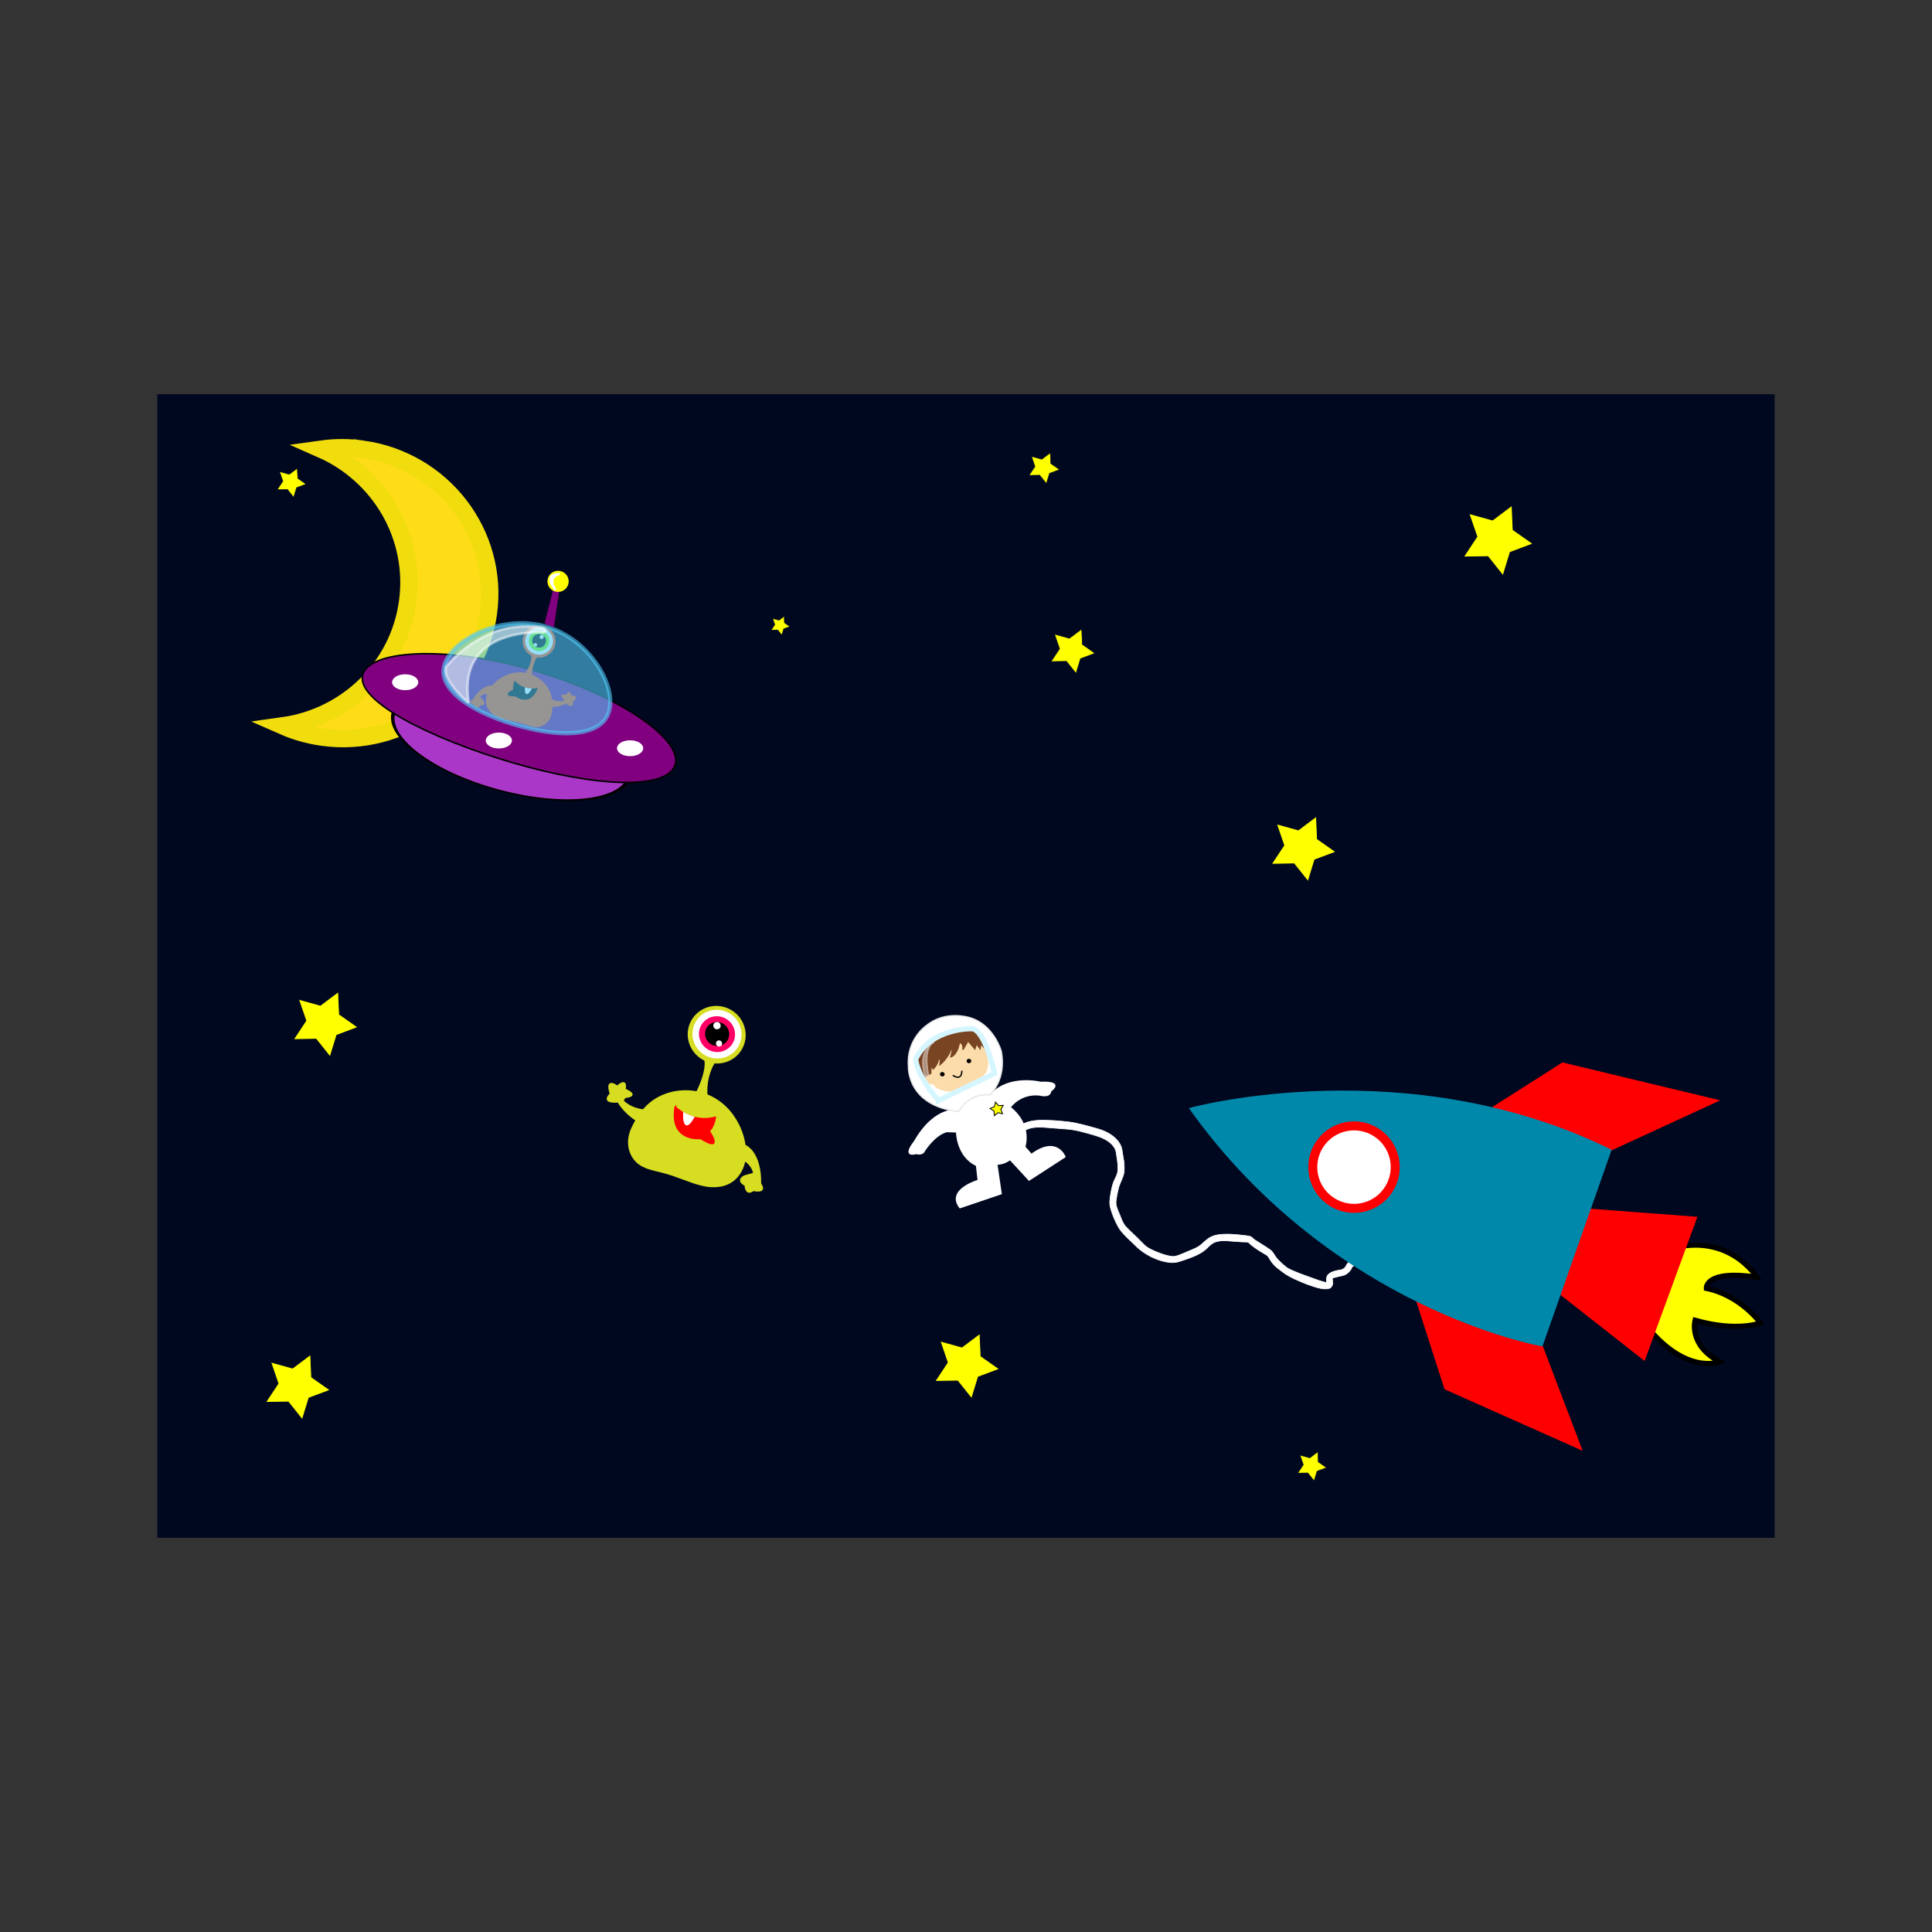 <svg:svg xmlns:dc="http://purl.org/dc/elements/1.1/" xmlns:ns1="http://sodipodi.sourceforge.net/DTD/sodipodi-0.dtd" xmlns:ns2="http://www.inkscape.org/namespaces/inkscape" xmlns:ns4="http://creativecommons.org/ns#" xmlns:rdf="http://www.w3.org/1999/02/22-rdf-syntax-ns#" xmlns:svg="http://www.w3.org/2000/svg" height="668.88" id="svg2" version="1.1" viewBox="-29.024 -118.5 668.88 668.88" width="668.88" ns1:docname="alien_space.svg" ns2:version="0.48.4 r9939">
  <svg:rect x="-29.024" y="-118.5" width="668.88" height="668.88" fill="#333333" stroke="none"/>
  <ns1:namedview bordercolor="#666666" borderopacity="1.0" fit-margin-bottom="0" fit-margin-left="0" fit-margin-right="0" fit-margin-top="0" id="base" pagecolor="#ffffff" showgrid="false" ns2:current-layer="layer1" ns2:cx="340.57427" ns2:cy="181.75879" ns2:document-units="px" ns2:pageopacity="0.0" ns2:pageshadow="2" ns2:window-height="961" ns2:window-maximized="1" ns2:window-width="1280" ns2:window-x="-8" ns2:window-y="-8" ns2:zoom="1.2693986" />
  <svg:g id="layer1" transform="translate(-66.633 -310.24)" ns2:groupmode="layer" ns2:label="Livello 1">
    <svg:g id="g4582">
      <svg:rect height="393.38" id="rect2989" style="stroke:#000820;stroke-width:2.522;fill:#000820" width="557.4" x="93.349" y="329.49" />
      <svg:path d="m370.13 222.8-30.734 100.02-65.212-81.83-104.62 1.679 57.673-87.307-33.927-98.983 100.86 27.871 83.655-62.854 4.659 104.53 85.628 60.137z" id="path3002" style="stroke:#000820;stroke-width:4;fill:#ffff00" transform="matrix(.075 0 0 .075 116.83 659.06)" ns1:arg1="0.7551044" ns1:arg2="1.3834229" ns1:cx="309.64319" ns1:cy="165.86574" ns1:r1="83.070076" ns1:r2="159.75014" ns1:sides="5" ns1:type="star" ns2:flatsided="false" ns2:randomized="0" ns2:rounded="0" />
      <svg:path d="m370.13 222.8-30.734 100.02-65.212-81.83-104.62 1.679 57.673-87.307-33.927-98.983 100.86 27.871 83.655-62.854 4.659 104.53 85.628 60.137z" id="path3004" style="stroke:#000820;stroke-width:4;fill:#ffff00" transform="matrix(.081 0 0 .081 530.5 364.94)" ns1:arg1="0.7551044" ns1:arg2="1.3834229" ns1:cx="309.64319" ns1:cy="165.86574" ns1:r1="83.070076" ns1:r2="159.75014" ns1:sides="5" ns1:type="star" ns2:flatsided="false" ns2:randomized="0" ns2:rounded="0" />
      <svg:path d="m370.13 222.8-30.734 100.02-65.212-81.83-104.62 1.679 57.673-87.307-33.927-98.983 100.86 27.871 83.655-62.854 4.659 104.53 85.628 60.137z" id="path3006" style="stroke:#000820;stroke-width:4;fill:#ffff00" transform="matrix(.075 0 0 .075 193.82 428.78)" ns1:arg1="0.7551044" ns1:arg2="1.3834229" ns1:cx="309.64319" ns1:cy="165.86574" ns1:r1="83.070076" ns1:r2="159.75014" ns1:sides="5" ns1:type="star" ns2:flatsided="false" ns2:randomized="0" ns2:rounded="0" />
      <svg:path d="m370.13 222.8-30.734 100.02-65.212-81.83-104.62 1.679 57.673-87.307-33.927-98.983 100.86 27.871 83.655-62.854 4.659 104.53 85.628 60.137z" id="path3009" style="stroke:#000820;stroke-width:4;fill:#ffff00" transform="matrix(.075 0 0 .075 465.04 472.74)" ns1:arg1="0.7551044" ns1:arg2="1.3834229" ns1:cx="309.64319" ns1:cy="165.86574" ns1:r1="83.070076" ns1:r2="159.75014" ns1:sides="5" ns1:type="star" ns2:flatsided="false" ns2:randomized="0" ns2:rounded="0" />
      <svg:path d="m370.13 222.8-30.734 100.02-65.212-81.83-104.62 1.679 57.673-87.307-33.927-98.983 100.86 27.871 83.655-62.854 4.659 104.53 85.628 60.137z" id="path3011" style="stroke:#000820;stroke-width:4;fill:#ffff00" transform="matrix(.051 0 0 .051 392.84 408.42)" ns1:arg1="0.7551044" ns1:arg2="1.3834229" ns1:cx="309.64319" ns1:cy="165.86574" ns1:r1="83.070076" ns1:r2="159.75014" ns1:sides="5" ns1:type="star" ns2:flatsided="false" ns2:randomized="0" ns2:rounded="0" />
      <svg:path d="m370.13 222.8-30.734 100.02-65.212-81.83-104.62 1.679 57.673-87.307-33.927-98.983 100.86 27.871 83.655-62.854 4.659 104.53 85.628 60.137z" id="path3013-1" style="stroke:#000820;stroke-width:4;fill:#ffff00" transform="matrix(.075 0 0 .075 348.56 651.78)" ns1:arg1="0.7551044" ns1:arg2="1.3834229" ns1:cx="309.64319" ns1:cy="165.86574" ns1:r1="83.070076" ns1:r2="159.75014" ns1:sides="5" ns1:type="star" ns2:flatsided="false" ns2:randomized="0" ns2:rounded="0" />
      <svg:path d="m370.13 222.8-30.734 100.02-65.212-81.83-104.62 1.679 57.673-87.307-33.927-98.983 100.86 27.871 83.655-62.854 4.659 104.53 85.628 60.137z" id="path3015-7" style="stroke:#000820;stroke-width:4;fill:#ffff00" transform="matrix(.033 0 0 .033 128.06 353.2)" ns1:arg1="0.7551044" ns1:arg2="1.3834229" ns1:cx="309.64319" ns1:cy="165.86574" ns1:r1="83.070076" ns1:r2="159.75014" ns1:sides="5" ns1:type="star" ns2:flatsided="false" ns2:randomized="0" ns2:rounded="0" />
      <svg:path d="m370.13 222.8-30.734 100.02-65.212-81.83-104.62 1.679 57.673-87.307-33.927-98.983 100.86 27.871 83.655-62.854 4.659 104.53 85.628 60.137z" id="path3017-4" style="stroke:#000820;stroke-width:4;fill:#ffff00" transform="matrix(.075 0 0 .075 126.46 533.45)" ns1:arg1="0.7551044" ns1:arg2="1.3834229" ns1:cx="309.64319" ns1:cy="165.86574" ns1:r1="83.070076" ns1:r2="159.75014" ns1:sides="5" ns1:type="star" ns2:flatsided="false" ns2:randomized="0" ns2:rounded="0" />
      <svg:path d="m370.13 222.8-30.734 100.02-65.212-81.83-104.62 1.679 57.673-87.307-33.927-98.983 100.86 27.871 83.655-62.854 4.659 104.53 85.628 60.137z" id="path3019" style="stroke:#000820;stroke-width:4;fill:#ffff00" transform="matrix(.033 0 0 .033 481.36 693.72)" ns1:arg1="0.7551044" ns1:arg2="1.3834229" ns1:cx="309.64319" ns1:cy="165.86574" ns1:r1="83.070076" ns1:r2="159.75014" ns1:sides="5" ns1:type="star" ns2:flatsided="false" ns2:randomized="0" ns2:rounded="0" />
      <svg:path d="m163.11 347.26c-4.852-0.675-9.624-0.647-14.24-0.004 20.256 8.913 33.022 30.265 29.858 53.007-3.164 22.74-21.27 39.748-43.187 42.794 4.267 1.881 8.846 3.209 13.7 3.884 27.878 3.879 53.598-15.268 57.427-42.791 3.83-27.523-15.68-53.012-43.558-56.891z" id="path3021" style="stroke:#f1dd0d;stroke-width:6.047;fill:#ffdc18" ns2:connector-curvature="0" />
      <svg:path d="m370.13 222.8-30.734 100.02-65.212-81.83-104.62 1.679 57.673-87.307-33.927-98.983 100.86 27.871 83.655-62.854 4.659 104.53 85.628 60.137z" id="path3959" style="stroke:#000820;stroke-width:4;fill:#ffff00" transform="matrix(.035 0 0 .035 387.99 347.81)" ns1:arg1="0.7551044" ns1:arg2="1.3834229" ns1:cx="309.64319" ns1:cy="165.86574" ns1:r1="83.070076" ns1:r2="159.75014" ns1:sides="5" ns1:type="star" ns2:flatsided="false" ns2:randomized="0" ns2:rounded="0" />
      <svg:path d="m370.13 222.8-30.734 100.02-65.212-81.83-104.62 1.679 57.673-87.307-33.927-98.983 100.86 27.871 83.655-62.854 4.659 104.53 85.628 60.137z" id="path3961" style="stroke:#000820;stroke-width:4;fill:#ffff00" transform="matrix(.021 0 0 .021 301.13 404.74)" ns1:arg1="0.7551044" ns1:arg2="1.3834229" ns1:cx="309.64319" ns1:cy="165.86574" ns1:r1="83.070076" ns1:r2="159.75014" ns1:sides="5" ns1:type="star" ns2:flatsided="false" ns2:randomized="0" ns2:rounded="0" />
      <svg:g id="g4245" transform="matrix(.917 0 0 .917 -81.015 -34.808)">
        <svg:path d="m247.98 637.92c0 8.959-7.53 16.222-16.82 16.222-9.289 0-16.82-7.263-16.82-16.222 0-8.959 7.53-16.222 16.82-16.222 9.289 0 16.82 7.263 16.82 16.222z" id="path3013" style="stroke:#000000;stroke-width:.5;fill:#ab37c8" transform="matrix(2.663 .653 -.143 1.103 -201.87 -326.42)" ns1:cx="231.15678" ns1:cy="637.91541" ns1:rx="16.819864" ns1:ry="16.221529" ns1:type="arc" />
        <svg:path d="m383.69 537.09c-5.405 8.806-34.791 6.32-66.783-3.911s-55.407-23.936-50.002-32.742c5.405-8.806 36.519-9.113 68.511 1.119 31.992 10.231 53.678 26.728 48.273 35.534z" id="path2996" style="stroke:#000000;stroke-width:.592;fill:#800080" ns1:nodetypes="sssss" ns2:connector-curvature="0" />
        <svg:g id="g4184" transform="matrix(-.369 0 0 .369 503.9 193.01)">
          <svg:path d="m57.873 558.62c0 10.444-7.855 18.911-17.544 18.911-9.689 0-17.544-8.467-17.544-18.911s7.855-18.911 17.544-18.911c9.689 0 17.544 8.467 17.544 18.911z" id="path4129" style="stroke-linejoin:round;stroke:#ff4500;stroke-linecap:round;stroke-width:10;fill:#ff0000" transform="matrix(.749 0 0 .695 433.23 414.41)" ns1:cx="40.328827" ns1:cy="558.61884" ns1:rx="17.54418" ns1:ry="18.911259" ns1:type="arc" />
          <svg:path d="m57.873 558.62c0 10.444-7.855 18.911-17.544 18.911-9.689 0-17.544-8.467-17.544-18.911s7.855-18.911 17.544-18.911c9.689 0 17.544 8.467 17.544 18.911z" id="path4131" style="stroke-linejoin:round;stroke:#ffffff;stroke-linecap:round;stroke-width:10;fill:#ffffff" transform="matrix(.634 0 0 .588 437.85 473.82)" ns1:cx="40.328827" ns1:cy="558.61884" ns1:rx="17.54418" ns1:ry="18.911259" ns1:type="arc" />
          <svg:path d="m57.873 558.62c0 10.444-7.855 18.911-17.544 18.911-9.689 0-17.544-8.467-17.544-18.911s7.855-18.911 17.544-18.911c9.689 0 17.544 8.467 17.544 18.911z" id="path4133" style="stroke-linejoin:round;stroke:#7cfc00;stroke-linecap:round;stroke-width:10;fill:#7cfc00" transform="matrix(.466 0 0 .432 444.63 560.95)" ns1:cx="40.328827" ns1:cy="558.61884" ns1:rx="17.54418" ns1:ry="18.911259" ns1:type="arc" />
          <svg:path d="m57.873 558.62c0 10.444-7.855 18.911-17.544 18.911-9.689 0-17.544-8.467-17.544-18.911s7.855-18.911 17.544-18.911c9.689 0 17.544 8.467 17.544 18.911z" id="path4135" style="stroke-linejoin:round;stroke:#000000;stroke-linecap:round;stroke-width:10;fill:#000000" transform="matrix(.313 0 0 .29 450.8 640.16)" ns1:cx="40.328827" ns1:cy="558.61884" ns1:rx="17.54418" ns1:ry="18.911259" ns1:type="arc" />
          <svg:path d="m57.873 558.62c0 10.444-7.855 18.911-17.544 18.911-9.689 0-17.544-8.467-17.544-18.911s7.855-18.911 17.544-18.911c9.689 0 17.544 8.467 17.544 18.911z" id="path4137" style="stroke-linejoin:round;stroke:#ffffff;stroke-linecap:round;stroke-width:10;fill:#ffffff" transform="matrix(.081 0 0 .075 464.03 764.34)" ns1:cx="40.328827" ns1:cy="558.61884" ns1:rx="17.54418" ns1:ry="18.911259" ns1:type="arc" />
          <svg:path d="m57.873 558.62c0 10.444-7.855 18.911-17.544 18.911-9.689 0-17.544-8.467-17.544-18.911s7.855-18.911 17.544-18.911c9.689 0 17.544 8.467 17.544 18.911z" id="path4139" style="stroke-linejoin:round;stroke:#ffffff;stroke-linecap:round;stroke-width:10;fill:#ffffff" transform="matrix(.096 0 0 .089 456.92 748.39)" ns1:cx="40.328827" ns1:cy="558.61884" ns1:rx="17.54418" ns1:ry="18.911259" ns1:type="arc" />
          <svg:path d="m471.56 837.84c-1.367-14.696-5.639-18.797-5.639-18.797l4.785-1.367s-0.171 9.057 6.665 18.114z" id="path4141" style="stroke:#ff4500;stroke-width:1px;fill:#ff4500" ns2:connector-curvature="0" />
          <svg:path d="m451.06 869.28s-7.69 0.513-15.38-3.418c0 0-8.032 6.494-6.152-1.538 0 0-8.032-6.152 1.025-5.639 0 0 1.88-7.69 4.614-0.854 0 0 9.57-1.709 2.392 3.76v2.392s6.323 2.221 14.867-2.563z" id="path4145" style="stroke:#ff4500;stroke-width:1px;fill:#ff4500" ns2:connector-curvature="0" />
          <svg:path d="m511.83 861.44c0.775 5.68-1.741 9.711-6.882 12.65-5.141 2.94-13.249 3.934-21.608 5.934-8.359 2-13.592 4.968-18.125 4.479-4.533-0.489-8.367-4.437-9.141-10.117-0.775-5.68-0.993-12.701 2.268-19.144 3.261-6.443 10.002-12.307 18.362-14.307 8.359-2 16.497 0.158 23.081 4.407 6.584 4.249 11.272 10.418 12.046 16.098z" id="path4147" style="stroke-linejoin:round;stroke:#ff4500;stroke-linecap:round;stroke-width:11.694;fill:#ff4500" ns1:nodetypes="sssssssss" ns2:connector-curvature="0" />
          <svg:path d="m513.26 855.95s6.665-1.538 11.278 3.418l-3.76 4.101s-3.418 4.785 3.076 4.272c0 0 3.418 5.297 5.468 0 0 0 7.861-2.563 1.367-5.297 0 0-8.203-15.038-19.481-14.013z" id="path4149" style="stroke:#ff4500;stroke-width:1px;fill:#ff4500" ns2:connector-curvature="0" />
          <svg:path d="m465.41 850.99s13.158 3.076 22.728-7.177c0 0 2.221 4.443 1.196 8.544 0 0 14.354 6.152-1.88 6.152 0 0-14.183 11.449-22.044-7.519z" id="path4153" style="stroke:#000000;stroke-width:1px;fill:#000000" ns2:connector-curvature="0" />
          <svg:path d="m471.52 851.36s6.43 11.321 5.918-0.983l-0.785 0.23-2.149 0.403-1.822 0.262z" id="path4155" style="stroke:#ffffff;stroke-width:1px;fill:#ffffff" ns1:nodetypes="cccccc" ns2:connector-curvature="0" />
        </svg:g>
        <svg:path d="m359.13 516.21c-3.368 9.388-19.177 9.347-35.803 4.336-16.626-5.011-29.369-13.626-26.001-23.014 3.368-9.388 21.969-18.787 38.595-13.776 16.626 5.011 26.576 23.066 23.209 32.454z" id="path3000" style="opacity:.6;stroke:#53caf5;stroke-width:1.587;fill:#53caf5" ns1:nodetypes="sssss" ns2:connector-curvature="0" />
        <svg:path d="m335.38 482.38 3.292-12.991 1.438 0.675-1.94 13.238c-0.732-0.341-1.638-0.529-2.791-0.922z" id="path3015" style="stroke:#800080;stroke-width:.781px;fill:#800080" ns1:nodetypes="ccccc" ns2:connector-curvature="0" />
        <svg:path d="m306.35 512.45s-10.371-8.377-8.51-13.695c0 0 14.626-19.147 36.831-14.493 0 0 1.596 1.33-0.133 1.596 0 0-32.975-2.526-28.188 26.593z" id="path3003" style="opacity:.5;stroke:#ffffff;stroke-width:1px;fill:#ffffff" ns2:connector-curvature="0" />
        <svg:path d="m272.71 580.74c0 1.909-1.429 3.457-3.191 3.457s-3.191-1.548-3.191-3.457c0-1.909 1.429-3.457 3.191-3.457s3.191 1.548 3.191 3.457z" id="path3017" style="stroke:#ffff00;stroke-width:.5;fill:#ffff00" transform="matrix(1.166 0 0 1.076 25.797 -158.33)" ns1:cx="269.51669" ns1:cy="580.74121" ns1:rx="3.1911204" ns1:ry="3.457047" ns1:type="arc" />
        <svg:path d="m340.34 463.81s-5.986-0.177-1.406 5.705c0 0-3.236-4.188 1.406-5.705z" id="path3035" style="stroke-linejoin:round;stroke:#ffffff;stroke-linecap:round;stroke-width:.926px;fill:#ffffff" ns2:connector-curvature="0" />
        <svg:path d="m217.88 616.27c0 1.519-2.1 2.75-4.691 2.75s-4.691-1.231-4.691-2.75 2.1-2.75 4.691-2.75c2.591 0 4.691 1.231 4.691 2.75z" id="path3805" style="stroke-linejoin:round;stroke:#ffffff;stroke-linecap:round;stroke-width:.5;fill:#ffffff" transform="translate(69.147 -111.64)" ns1:cx="213.19125" ns1:cy="616.27448" ns1:rx="4.6908545" ns1:ry="2.7498114" ns1:type="arc" />
        <svg:path d="m217.88 616.27c0 1.519-2.1 2.75-4.691 2.75s-4.691-1.231-4.691-2.75 2.1-2.75 4.691-2.75c2.591 0 4.691 1.231 4.691 2.75z" id="path3807" style="stroke-linejoin:round;stroke:#ffffff;stroke-linecap:round;stroke-width:.5;fill:#ffffff" transform="translate(154.07 -86.726)" ns1:cx="213.19125" ns1:cy="616.27448" ns1:rx="4.6908545" ns1:ry="2.7498114" ns1:type="arc" />
        <svg:path d="m217.88 616.27c0 1.519-2.1 2.75-4.691 2.75s-4.691-1.231-4.691-2.75 2.1-2.75 4.691-2.75c2.591 0 4.691 1.231 4.691 2.75z" id="path3809" style="stroke-linejoin:round;stroke:#ffffff;stroke-linecap:round;stroke-width:.5;fill:#ffffff" transform="translate(104.51 -89.637)" ns1:cx="213.19125" ns1:cy="616.27448" ns1:rx="4.6908545" ns1:ry="2.7498114" ns1:type="arc" />
      </svg:g>
      <svg:g id="g4216" transform="matrix(.506 .317 -.317 .506 245.55 132.66)">
        <svg:g id="g3917" transform="translate(256.09 -62.995)">
          <svg:path d="m57.873 558.62c0 10.444-7.855 18.911-17.544 18.911-9.689 0-17.544-8.467-17.544-18.911s7.855-18.911 17.544-18.911c9.689 0 17.544 8.467 17.544 18.911z" id="path3891" style="stroke-linejoin:round;stroke:#d7dd21;stroke-linecap:round;stroke-width:10;fill:#d7dd21" transform="matrix(.749 0 0 .695 141.78 231.29)" ns1:cx="40.328827" ns1:cy="558.61884" ns1:rx="17.54418" ns1:ry="18.911259" ns1:type="arc" />
          <svg:path d="m57.873 558.62c0 10.444-7.855 18.911-17.544 18.911-9.689 0-17.544-8.467-17.544-18.911s7.855-18.911 17.544-18.911c9.689 0 17.544 8.467 17.544 18.911z" id="path3889" style="stroke-linejoin:round;stroke:#ffffff;stroke-linecap:round;stroke-width:10;fill:#ffffff" transform="matrix(.634 0 0 .588 146.4 290.69)" ns1:cx="40.328827" ns1:cy="558.61884" ns1:rx="17.54418" ns1:ry="18.911259" ns1:type="arc" />
          <svg:path d="m57.873 558.62c0 10.444-7.855 18.911-17.544 18.911-9.689 0-17.544-8.467-17.544-18.911s7.855-18.911 17.544-18.911c9.689 0 17.544 8.467 17.544 18.911z" id="path3887" style="stroke-linejoin:round;stroke:#ff0066;stroke-linecap:round;stroke-width:10;fill:#ff0066" transform="matrix(.466 0 0 .432 153.18 377.83)" ns1:cx="40.328827" ns1:cy="558.61884" ns1:rx="17.54418" ns1:ry="18.911259" ns1:type="arc" />
          <svg:path d="m57.873 558.62c0 10.444-7.855 18.911-17.544 18.911-9.689 0-17.544-8.467-17.544-18.911s7.855-18.911 17.544-18.911c9.689 0 17.544 8.467 17.544 18.911z" id="path3883" style="stroke-linejoin:round;stroke:#000000;stroke-linecap:round;stroke-width:10;fill:#000000" transform="matrix(.313 0 0 .29 159.35 457.04)" ns1:cx="40.328827" ns1:cy="558.61884" ns1:rx="17.54418" ns1:ry="18.911259" ns1:type="arc" />
          <svg:path d="m57.873 558.62c0 10.444-7.855 18.911-17.544 18.911-9.689 0-17.544-8.467-17.544-18.911s7.855-18.911 17.544-18.911c9.689 0 17.544 8.467 17.544 18.911z" id="path3881" style="stroke-linejoin:round;stroke:#ffffff;stroke-linecap:round;stroke-width:10;fill:#ffffff" transform="matrix(.081 0 0 .075 172.58 581.22)" ns1:cx="40.328827" ns1:cy="558.61884" ns1:rx="17.54418" ns1:ry="18.911259" ns1:type="arc" />
          <svg:path d="m57.873 558.62c0 10.444-7.855 18.911-17.544 18.911-9.689 0-17.544-8.467-17.544-18.911s7.855-18.911 17.544-18.911c9.689 0 17.544 8.467 17.544 18.911z" id="path3885" style="stroke-linejoin:round;stroke:#ffffff;stroke-linecap:round;stroke-width:10;fill:#ffffff" transform="matrix(.096 0 0 .089 165.47 565.27)" ns1:cx="40.328827" ns1:cy="558.61884" ns1:rx="17.54418" ns1:ry="18.911259" ns1:type="arc" />
          <svg:path d="m180.11 654.71c-1.367-14.696-5.639-18.797-5.639-18.797l4.785-1.367s-0.171 9.057 6.665 18.114z" id="path3893" style="stroke:#d7dd21;stroke-width:1px;fill:#d7dd21" ns2:connector-curvature="0" />
        </svg:g>
        <svg:path d="m415.69 623.16s-7.69 0.513-15.38-3.418c0 0-8.032 6.494-6.152-1.538 0 0-8.032-6.152 1.025-5.639 0 0 1.88-7.69 4.614-0.854 0 0 9.57-1.709 2.392 3.76v2.392s6.323 2.221 14.867-2.563z" id="path3903" style="stroke:#d7dd21;stroke-width:1px;fill:#d7dd21" ns2:connector-curvature="0" />
        <svg:path d="m476.47 615.32c0.775 5.68-1.741 9.711-6.882 12.65-5.141 2.94-13.249 3.934-21.608 5.934-8.359 2-13.592 4.968-18.125 4.479-4.533-0.489-8.367-4.437-9.141-10.117-0.775-5.68-0.993-12.701 2.268-19.144 3.261-6.443 10.002-12.307 18.362-14.307 8.359-2 16.497 0.158 23.081 4.407 6.584 4.249 11.272 10.418 12.046 16.098z" id="path3900" style="stroke-linejoin:round;stroke:#d7dd21;stroke-linecap:round;stroke-width:11.694;fill:#d7dd21" ns1:nodetypes="sssssssss" ns2:connector-curvature="0" />
        <svg:path d="m477.9 609.83s6.665-1.538 11.278 3.418l-3.76 4.101s-3.418 4.785 3.076 4.272c0 0 3.418 5.297 5.468 0 0 0 7.861-2.563 1.367-5.297 0 0-8.203-15.038-19.481-14.013z" id="path3905" style="stroke:#d7dd21;stroke-width:1px;fill:#d7dd21" ns2:connector-curvature="0" />
        <svg:g id="g3913" transform="translate(256.09 -62.995)">
          <svg:path d="m173.96 667.87s13.158 3.076 22.728-7.177c0 0 2.221 4.443 1.196 8.544 0 0 14.354 6.152-1.88 6.152 0 0-14.183 11.449-22.044-7.519z" id="path3909" style="stroke:#ff0000;stroke-width:1px;fill:#ff0000" ns2:connector-curvature="0" />
          <svg:path d="m180.07 668.23s6.43 11.321 5.918-0.983l-0.785 0.23-2.149 0.403-1.822 0.262z" id="path3911" style="stroke:#ffffff;stroke-width:1px;fill:#ffffff" ns1:nodetypes="cccccc" ns2:connector-curvature="0" />
        </svg:g>
      </svg:g>
      <svg:g id="g3945" transform="matrix(.453 0 0 .453 145.6 360.16)">
        <svg:path d="m494.2 476.74s-17.679-3.954-33.73 23.96c0 0-10.003 12.096 1.396 9.072 0 0 4.68 1.541 6.204-2.015 0 0 7.621-12.193 17.02-14.733l7.621 0.254s0 18.544 15.241 25.656l1.27 11.431s-24.64 7.113-13.971 20.83l31.499-10.669-3.302-22.608s5.08 0.254 10.161-3.556l14.479 15.749 27.434-17.782s-6.096-16.257-25.656-1.778l-5.08-5.843s5.843-16.765-11.177-30.229c0 0 7.621-11.177 22.862-9.399 0 0 7.621 2.286 8.129-3.048 0 0 10.923-7.367-7.621-6.605 0 0-23.624-5.843-37.341 8.637 0 0-20.899 0.457-25.437 12.675z" id="path3888" style="stroke:#ffffff;stroke-width:1px;fill:#ffffff" ns2:connector-curvature="0" />
        <svg:path d="m494.44 477.78s6.13-14.012 23.864-12.917c0 0 12.698-11.385 8.538-33.278 0 0-5.692-20.361-24.083-25.615 0 0-18.39-6.13-33.278 6.13 0 0-15.325 10.509-13.574 31.088 0 0-1.752 29.994 38.532 34.591z" id="path3860" style="stroke:#e6e6e6;stroke-width:1px;fill:#ffffff" ns2:connector-curvature="0" />
        <svg:path d="m-367.48 163.16c0 0.242-0.196 0.438-0.438 0.438s-0.438-0.196-0.438-0.438c0-0.097 0.032-0.191 0.091-0.267l0.347 0.267z" id="path3868" style="opacity:.269;stroke:#784421;stroke-width:7.7;fill:none" transform="translate(855.46 290)" ns1:cx="-367.91687" ns1:cy="163.15581" ns1:end="3.7984517" ns1:rx="0.43786597" ns1:ry="0.43786597" ns1:start="0" ns1:type="arc" />
        <svg:path d="m468.61 449.99s-0.698 7.444 6.281 6.281c0 0 5.35 9.537 22.331 3.722 0 0 12.794-4.652 17.912-13.027 0 0 2.559-6.048 0.233-11.863l1.628-1.861-5.35-11.398-26.053 1.396-17.912 23.029z" id="path3882" style="stroke:#fcdcab;stroke-width:1px;fill:#fcdcab" ns2:connector-curvature="0" />
        <svg:path d="m468.6 451.07 4.379-2.627v-4.16l1.314-0.657 0.438 1.532s3.065-2.408 4.16-7.444h1.532l-0.438 4.16s5.911-4.598 8.319-11.603l1.314 0.219-1.314 5.473s4.816-1.095 6.568-11.166c0 0 3.503 0.657 2.627 5.692l3.941-6.787 5.254 6.13 1.095-3.941 2.846 3.722 0.438-3.722 3.284 3.503s-1.095-10.509-8.319-14.669c0 0-14.012-1.095-20.142 2.846 0 0-17.952 5.254-23.426 16.201 0 0-2.627 8.101 6.13 17.296z" id="path3862" style="stroke:#784421;stroke-width:1px;fill:#784421" ns2:connector-curvature="0" />
        <svg:path d="m475.71 424.66s-14.024 5.874-6.851 26.562l2.545-1.532s-5.182-20.177 4.305-25.03z" id="path3880" style="opacity:.4;stroke:#ffffff;stroke-width:1.045px;fill:#ffffff" ns1:nodetypes="cccc" ns2:connector-curvature="0" />
        <svg:path d="m478.85 469.3 42.802-20.703s-6.979-33.264-17.214-34.195c0 0-31.171-0.93-43.034 23.262 0 0 0.465 12.096 17.446 31.636z" id="path3886" style="stroke:#d5f6ff;stroke-width:4;fill:none" ns2:connector-curvature="0" />
        <svg:path d="m-241.77 196.76-8.985-2.054-7.114 5.861-0.823-9.18-7.773-4.954 8.477-3.619 2.31-8.923 6.062 6.944 9.2-0.561-4.731 7.911z" id="path3899" style="stroke:#000000;stroke-width:1.666;fill:#ffff00" transform="matrix(.388 0 0 .388 621.63 403.06)" ns1:arg1="0.71027101" ns1:arg2="1.3385895" ns1:cx="-252.43568" ns1:cy="187.58369" ns1:r1="14.072158" ns1:r2="7.3175225" ns1:sides="5" ns1:type="star" ns2:flatsided="false" ns2:randomized="0" ns2:rounded="0" ns2:transform-center-x="0.3884504" ns2:transform-center-y="-0.13817982" />
        <svg:path d="m-429.33 159.98c0 7.98-6.959 14.45-15.544 14.45-8.585 0-15.544-6.469-15.544-14.45 0-7.98 6.959-14.45 15.544-14.45 8.585 0 15.544 6.469 15.544 14.45z" id="path3872" style="stroke:#000000;stroke-width:7.7;fill:#000000" transform="matrix(0.092 0 0 0.092 543.07 424.38)" ns1:cx="-444.87183" ns1:cy="159.98128" ns1:rx="15.544242" ns1:ry="14.449577" ns1:type="arc" />
        <svg:path d="m489.78 449.99s6.746 5.118 6.979-3.489" id="path3878" style="stroke:#000000;stroke-width:1px;fill:none" ns2:connector-curvature="0" />
        <svg:path d="m-429.33 159.98c0 7.98-6.959 14.45-15.544 14.45-8.585 0-15.544-6.469-15.544-14.45 0-7.98 6.959-14.45 15.544-14.45 8.585 0 15.544 6.469 15.544 14.45z" id="path3870" style="stroke:#000000;stroke-width:7.7;fill:#000000" transform="matrix(0.092 0 0 0.092 522.72 434.49)" ns1:cx="-444.87183" ns1:cy="159.98128" ns1:rx="15.544242" ns1:ry="14.449577" ns1:type="arc" />
        <svg:path d="m444.19 296.13c2.987-2.51 6.471-4.68 10.183-5.949 1.072-0.366 2.184-0.602 3.276-0.903 1.25-0.183 2.492-0.429 3.75-0.549 3.462-0.331 6.904-0.231 10.376-0.106 4.804 0.174 9.587 0.637 14.362 1.161 7.596 0.973 14.929 3.213 22.289 5.239 5.683 1.648 11.179 4.295 15.12 8.842 0.613 0.708 1.109 1.51 1.664 2.264 2.165 3.167 2.147 6.94 2.807 10.558 0.812 3.748 1.014 7.57 0.739 11.385-0.605 4.147-2.907 7.704-4.129 11.654-0.881 3.541-1.61 7.122-2.03 10.748-0.361 3.205 1.115 6.133 2.255 9.038 1.101 2.293 1.791 4.787 2.97 7.042 0.622 1.189 1.096 1.796 1.869 2.914 3.709 4.057 7.921 7.582 11.714 11.557 1.479 1.514 2.956 3.117 4.688 4.358 1.856 1.33 4.042 2.258 6.096 3.219 4.542 1.907 9.181 3.694 14.129 4.075 2.791-0.176 5.321-1.411 7.88-2.447 4.065-1.879 8.503-3.159 12.236-5.705 0.564-0.384 1.075-0.84 1.613-1.261 2.339-2.151 4.645-4.406 7.58-5.741 1.921-0.873 3.086-1.029 5.116-1.487 6.79-0.89 13.681-0.172 20.447 0.623 1.618 0.332 3.466 0.183 4.885 1.171 0.759 0.529 1.381 1.233 2.071 1.849 4.006 2.622 8.175 5.008 12.076 7.785 1.938 1.26 2.909 3.301 4.173 5.137 1.161 1.686 0.923 1.316 2.343 2.881 2.029 2.203 4.355 4.084 6.686 5.949 5.611 3.061 11.743 5.065 17.732 7.249 4.322 1.468 8.561 3.373 13.108 4.04 0.131 0.019-0.281-0.011-0.387-0.09-0.05-0.037 0.116-0.046 0.174-0.069-0.105 0.067-0.204 0.257-0.315 0.2-0.165-0.085-0.296-1.387-0.31-1.546-0.161-1.861 0.036-2.409 0.796-4.123 2.272-2.811 5.944-3.433 9.31-4.073 1.564-0.19 2.812-0.589 3.885-1.739 0.778-0.754 1.071-1.836 1.681-2.7 0.67-0.948 0.867-1.061 1.656-1.781 1.215-0.785 2.481-1.613 3.841-2.14 0.052-0.036 0.105-0.072 0.158-0.108 0.212-0.231 3.478 2.766 3.266 2.997-0.218 0.186-0.436 0.372-0.654 0.558-1.942 1.225 0.252-0.074-0.927 0.46-0.776 0.352-1.4 1.001-2.249 1.217-0.307 0.253-0.7 0.411-0.952 0.718-0.842 1.024-1.083 2.504-2.117 3.404-1.556 1.758-3.315 2.947-5.651 3.42-2.381 0.536-4.776 1.057-7.119 1.73-0.087 0.023-0.221-0.011-0.261 0.07-0.401 0.813 0.354 3.644 0.026 4.88-0.178 0.669-0.592 1.252-0.888 1.878-0.498 0.365-0.907 0.905-1.494 1.096-5.226 1.696-12.883-1.723-17.711-3.303-6.204-2.521-12.606-5.057-18.01-9.086-2.509-2.072-5.374-3.743-7.407-6.362-1.496-1.906-1.307-1.548-2.493-3.47-0.996-1.613-1.383-2.768-3.201-3.62-4.362-2.544-8.752-5.157-12.487-8.588-0.283-0.324-0.574-0.642-0.849-0.973-0.046-0.055-0.183-0.171-0.113-0.184 0.099-0.018 0.351 0.116 0.259 0.157-0.841 0.374-3.412-0.2-4.178 0.019-3.231-0.178-6.448-0.436-9.674-0.676-1.564-0.116-3.125-0.309-4.693-0.324-0.796-0.008-1.592 0.054-2.388 0.081-2.065 0.351-4.159 0.671-6.014 1.726-1.93 1.097-3.392 2.866-5.053 4.293-0.644 0.538-1.262 1.108-1.932 1.613-3.876 2.918-8.424 4.659-12.96 6.254-3.931 1.318-7.785 3.01-12.015 2.777-5.507-0.399-10.753-2.109-15.682-4.579-4.375-2.272-8.403-4.985-11.832-8.566-4.093-4.021-8.524-7.752-11.94-12.401-2.132-3.403-3.803-7.029-5.238-10.779-1.274-3.524-2.636-7.091-2.288-10.913 0.334-3.909 1.016-7.789 1.996-11.588 0.23-0.74 0.425-1.492 0.691-2.22 1.05-2.873 2.914-5.449 3.357-8.534 0.331-3.46 0.022-6.932-0.578-10.351-0.507-2.974-0.473-6.097-2.414-8.59-0.462-0.562-0.883-1.16-1.385-1.687-3.657-3.839-8.65-5.71-13.62-7.196-7.11-2.019-14.203-4.213-21.634-4.675-4.689-0.413-9.381-0.741-14.076-1.082-2.823-0.205-3.968-0.365-6.955-0.316-1.094 0.018-2.185 0.138-3.277 0.206-0.933 0.18-1.88 0.296-2.798 0.541-3.458 0.923-6.558 2.905-9.65 4.634-0.218 0.233-3.515-2.855-3.297-3.088z" id="path3943" style="stroke:#ffffff;stroke-width:.5;fill:#ffffff" transform="translate(91.969 195.84)" ns2:connector-curvature="0" />
      </svg:g>
      <svg:g id="g4433" transform="translate(-216.69 42.798)">
        <svg:path d="m745.71 599.93 9.432 29.338 45.473 20.253-15.275-40.164z" id="path3012" style="stroke:#ff0000;stroke-width:1.794px;fill:#ff0000" ns1:nodetypes="ccccc" ns2:connector-curvature="0" />
        <svg:path d="m769.75 534.04 25.636-16.309 51.741 12.432-44.252 20.375z" id="path3016" style="stroke:#ff0000;stroke-width:1.794px;fill:#ff0000" ns1:nodetypes="ccccc" ns2:connector-curvature="0" />
        <svg:path d="m823.47 606.93c14.2 18.451 26.209 13.465 26.209 13.465-10.966-5.725-8.517-14.368-8.517-14.368 14.586 4.149 22.602 0.911 22.602 0.911s-6.942-9.57-18.715-11.936c0 0-0.597-6.606 17.494-3.89 0 0-9.406-15.317-29.487-9.964z" id="path3024" style="stroke:#000000;stroke-width:1.794px;fill:#ffff00" ns2:connector-curvature="0" />
        <svg:path d="m794.26 595.89 9.445-27.663 37.004 2.791-17.448 47.645z" id="path3018" style="stroke:#ff0000;stroke-width:1.794px;fill:#ff0000" ns2:connector-curvature="0" />
        <svg:path d="m667.38 533.14s73.936-19.842 143.77 14.32l-23.439 66.599s-71.158-12.677-120.33-80.919z" id="path3010" style="stroke:#0088aa;stroke-width:1.794px;fill:#0088aa" ns2:connector-curvature="0" />
        <svg:path d="m484.67 486.41c0 2.531-2.052 4.583-4.583 4.583s-4.583-2.052-4.583-4.583 2.052-4.583 4.583-4.583 4.583 2.052 4.583 4.583z" id="path3008" style="stroke:#ff0000;fill:#ffffff" transform="matrix(1.948 -2.431 2.431 1.948 -1394.6 772.58)" ns1:cx="480.08371" ns1:cy="486.40854" ns1:rx="4.5829463" ns1:ry="4.5829463" ns1:type="arc" />
      </svg:g>
    </svg:g>
  </svg:g>
</svg:svg>